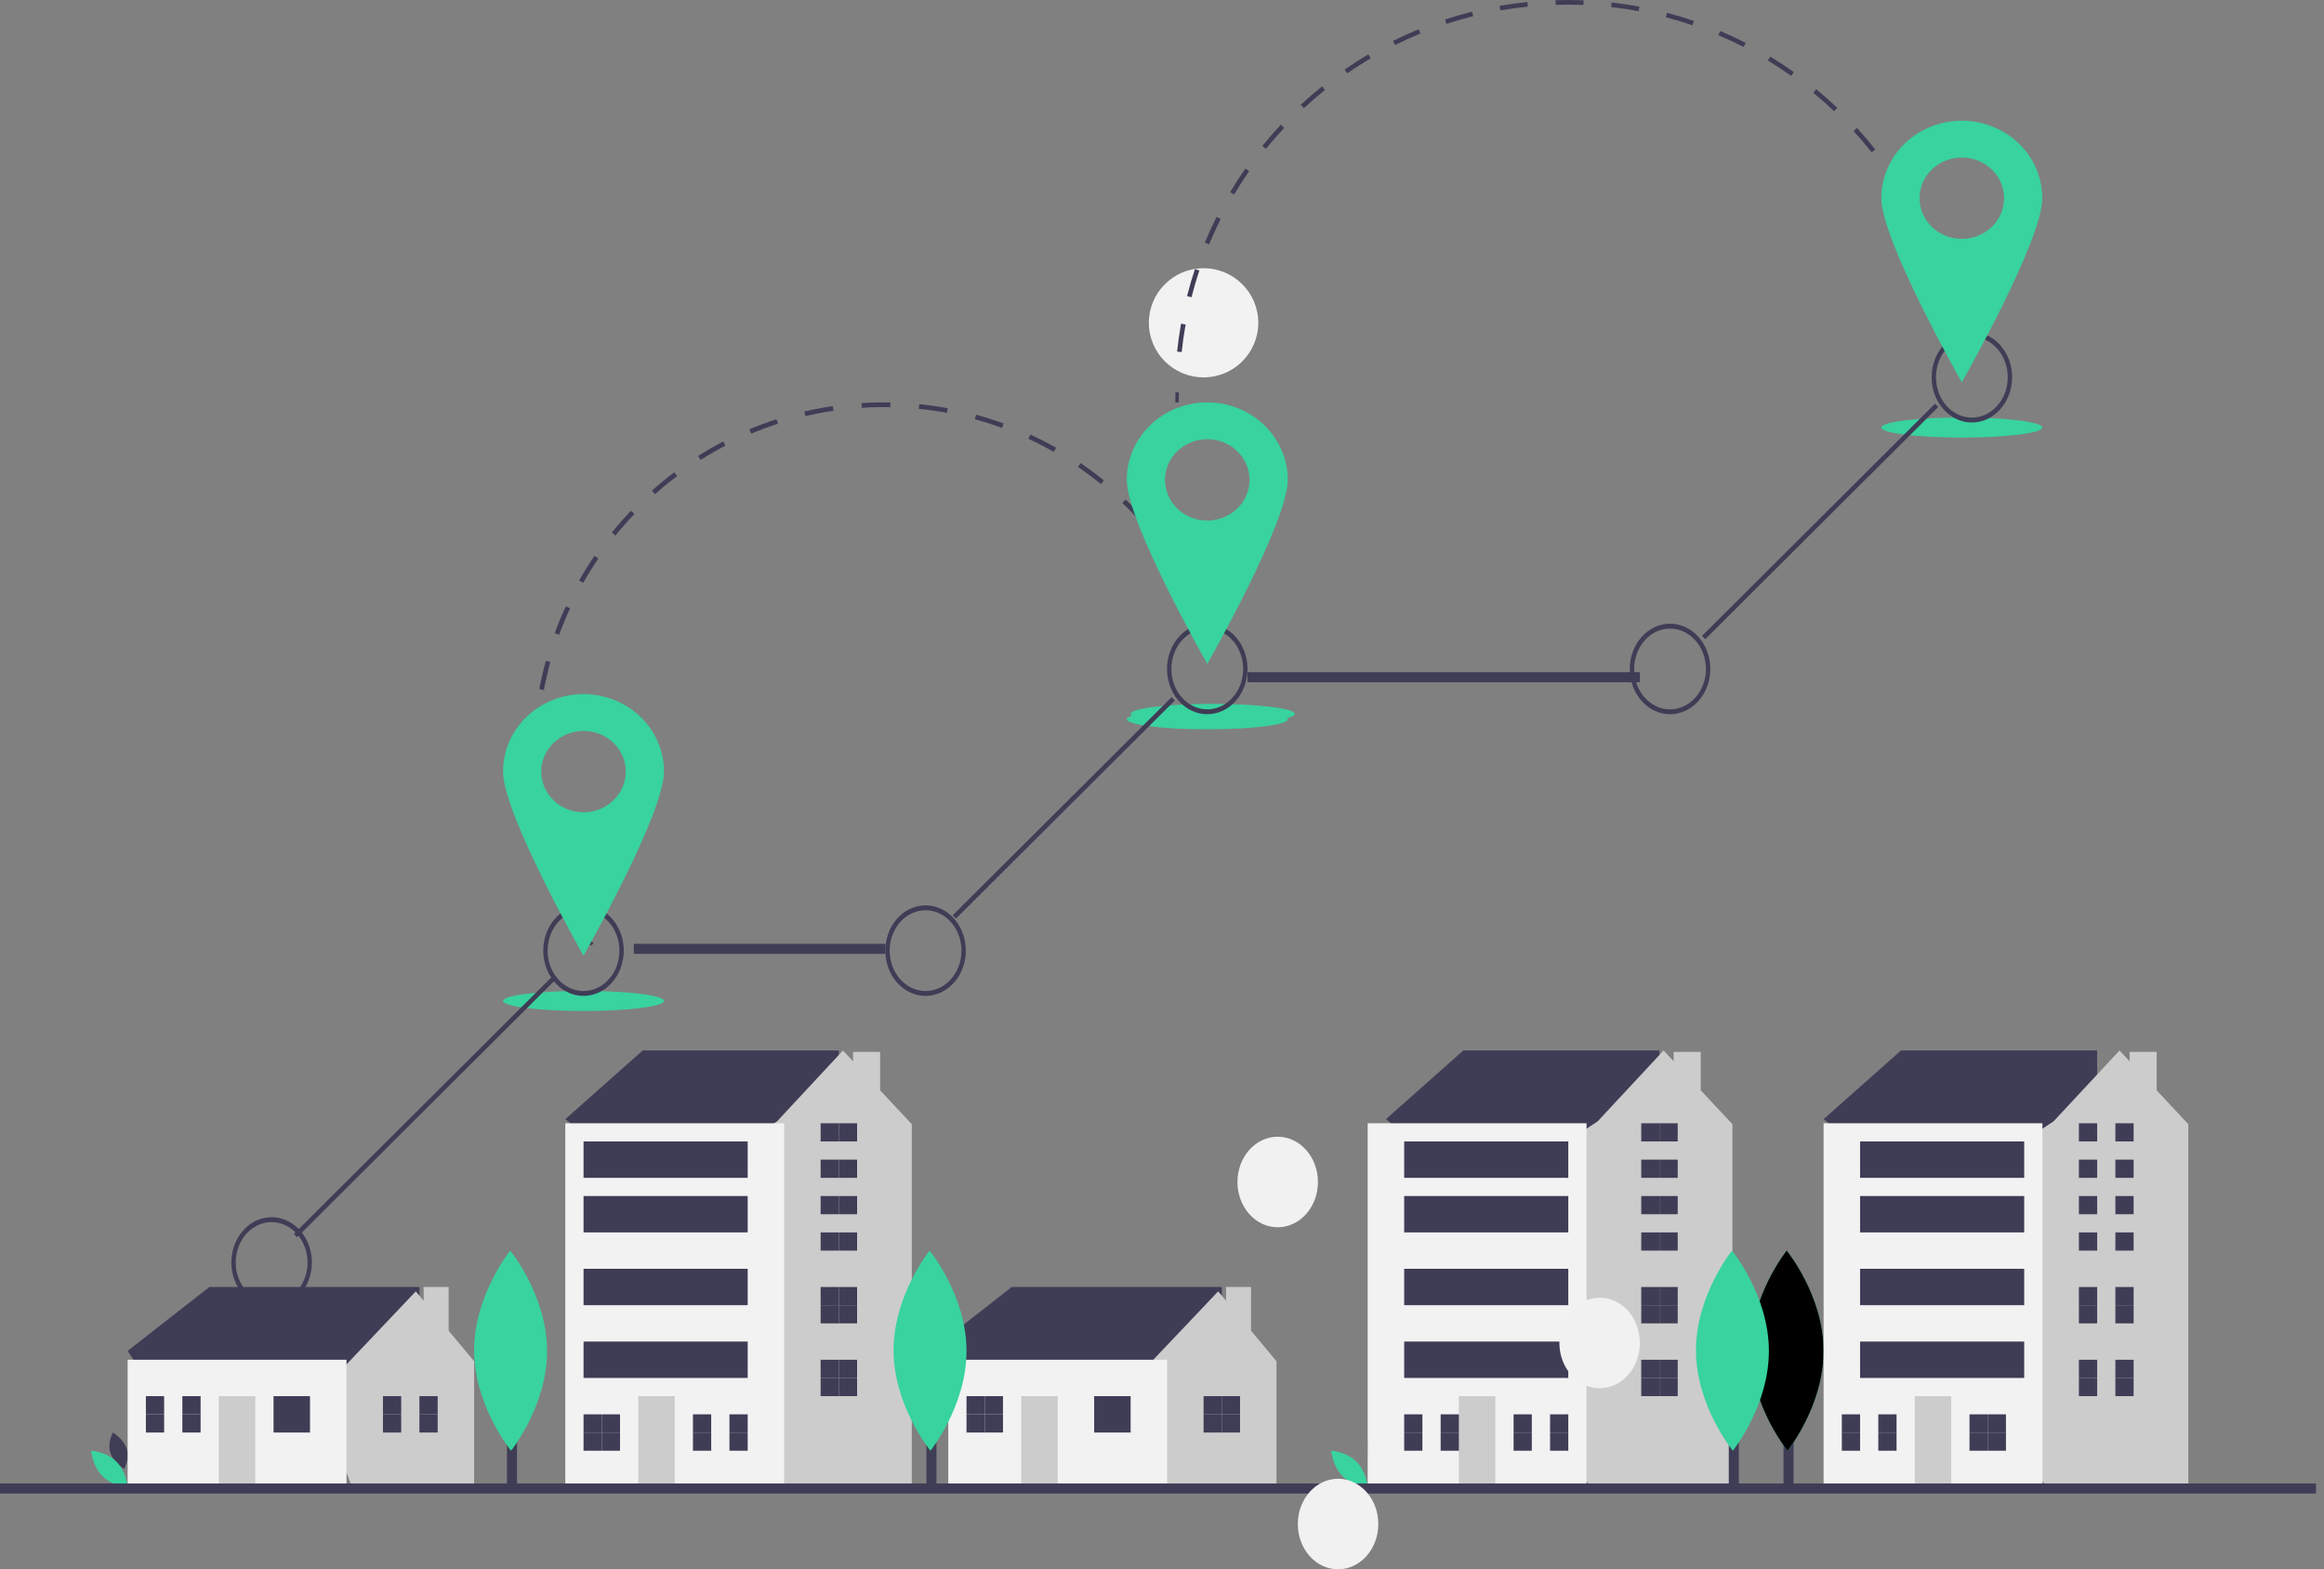 <?xml version="1.0" encoding="UTF-8"?>
<svg width="231px" height="156px" viewBox="0 0 231 156" version="1.1" xmlns="http://www.w3.org/2000/svg" xmlns:xlink="http://www.w3.org/1999/xlink">
    <rect x="0" y="0" width="231" height="156" fill="#808080" stroke="none"/>
    <!-- Generator: Sketch 60.1 (88133) - https://sketch.com -->
    <title>illu/loc</title>
    <desc>Created with Sketch.</desc>
    <g id="Formulaire-sign-up" stroke="none" stroke-width="1" fill="none" fill-rule="evenodd">
        <g id="Formulaire_loc_recherche2" transform="translate(-547, -307)" fill-rule="nonzero">
            <g id="illu/loc" transform="translate(547, 306)">
                <g id="Illustration" transform="translate(0, 27)">
                    <g id="undraw_best_place_r685" transform="translate(-0, -0)">
                        <rect id="Rectangle" fill="#3F3D56" x="177.275" y="105.554" width="1" height="16.276"></rect>
                        <path d="M181.262,108.249 C181.285,113.742 177.679,118.213 177.679,118.213 C177.679,118.213 174.035,113.778 174.011,108.284 C173.988,102.791 177.594,98.32 177.594,98.32 C177.594,98.32 181.238,102.755 181.262,108.249 Z" id="Path" fill="#38D39F"></path>
                        <path d="M181.262,108.249 C181.285,113.742 177.679,118.213 177.679,118.213 C177.679,118.213 174.035,113.778 174.011,108.284 C173.988,102.791 177.594,98.32 177.594,98.32 C177.594,98.32 181.238,102.755 181.262,108.249 Z" id="Path" fill="#000000"></path>
                        <path d="M10.97,118.404 C11.28,119.403 12.345,120.021 12.345,120.021 C12.345,120.021 12.905,119.021 12.594,118.022 C12.284,117.023 11.219,116.405 11.219,116.405 C11.219,116.405 10.659,117.405 10.97,118.404 Z" id="Path" fill="#3F3D56"></path>
                        <path d="M11.565,119.296 C12.566,120.295 12.688,121.83 12.688,121.83 C12.688,121.83 11.188,121.746 10.186,120.747 C9.185,119.748 9.063,118.213 9.063,118.213 C9.063,118.213 10.564,118.297 11.565,119.296 Z" id="Path" fill="#38D39F"></path>
                        <path d="M136.04,118.404 C136.351,119.403 137.415,120.021 137.415,120.021 C137.415,120.021 137.976,119.021 137.665,118.022 C137.354,117.023 136.29,116.405 136.29,116.405 C136.29,116.405 135.729,117.405 136.04,118.404 Z" id="Path" fill="#3F3D56"></path>
                        <path d="M134.823,119.296 C135.824,120.295 135.946,121.83 135.946,121.83 C135.946,121.83 134.446,121.746 133.444,120.747 C132.443,119.748 132.321,118.213 132.321,118.213 C132.321,118.213 133.822,118.297 134.823,119.296 Z" id="Path" fill="#38D39F"></path>
                        <polygon id="Path" fill="#3F3D56" points="13.558 109.612 12.688 108.289 20.809 101.937 41.69 101.937 41.69 103.789 34.15 111.2 25.449 112.788"></polygon>
                        <polygon id="Path" fill="#CCCCCC" points="44.595 106.286 44.595 101.937 42.11 101.937 42.11 103.308 41.328 102.371 35 109.043 33.945 110.155 32.627 115.714 35 121.83 47.128 121.83 47.128 109.321"></polygon>
                        <rect id="Rectangle" fill="#F2F2F2" x="12.688" y="109.171" width="21.751" height="12.659"></rect>
                        <rect id="Rectangle" fill="#3F3D56" x="27.189" y="112.788" width="3.625" height="3.617"></rect>
                        <rect id="Rectangle" fill="#CCCCCC" x="21.751" y="112.788" width="3.625" height="9.042"></rect>
                        <polygon id="Path" fill="#3F3D56" points="16.314 114.596 16.314 112.788 14.501 112.788 14.501 114.596 16.162 114.596"></polygon>
                        <polygon id="Path" fill="#3F3D56" points="16.162 114.596 14.501 114.596 14.501 116.405 16.314 116.405 16.314 114.596"></polygon>
                        <rect id="Rectangle" fill="#3F3D56" x="18.126" y="112.788" width="1.813" height="1.808"></rect>
                        <rect id="Rectangle" fill="#3F3D56" x="18.126" y="114.596" width="1.813" height="1.808"></rect>
                        <polygon id="Path" fill="#3F3D56" points="39.878 114.596 39.878 112.788 38.065 112.788 38.065 114.596 39.726 114.596"></polygon>
                        <polygon id="Path" fill="#3F3D56" points="39.726 114.596 38.065 114.596 38.065 116.405 39.878 116.405 39.878 114.596"></polygon>
                        <rect id="Rectangle" fill="#3F3D56" x="41.69" y="112.788" width="1.813" height="1.808"></rect>
                        <rect id="Rectangle" fill="#3F3D56" x="41.69" y="114.596" width="1.813" height="1.808"></rect>
                        <polygon id="Path" fill="#3F3D56" points="93.314 109.612 92.444 108.289 100.564 101.937 121.445 101.937 121.445 103.789 113.905 111.2 105.204 112.788"></polygon>
                        <polygon id="Path" fill="#CCCCCC" points="124.351 106.286 124.351 101.937 121.865 101.937 121.865 103.308 121.083 102.371 114.755 109.043 113.7 110.155 112.382 115.714 114.755 121.83 126.883 121.83 126.883 109.321"></polygon>
                        <rect id="Rectangle" fill="#F2F2F2" x="94.256" y="109.171" width="21.751" height="12.659"></rect>
                        <rect id="Rectangle" fill="#3F3D56" x="108.757" y="112.788" width="3.625" height="3.617"></rect>
                        <rect id="Rectangle" fill="#CCCCCC" x="101.507" y="112.788" width="3.625" height="9.042"></rect>
                        <polygon id="Path" fill="#3F3D56" points="97.881 114.596 97.881 112.788 96.069 112.788 96.069 114.596 97.73 114.596"></polygon>
                        <polygon id="Path" fill="#3F3D56" points="97.73 114.596 96.069 114.596 96.069 116.405 97.881 116.405 97.881 114.596"></polygon>
                        <rect id="Rectangle" fill="#3F3D56" x="97.881" y="112.788" width="1.813" height="1.808"></rect>
                        <rect id="Rectangle" fill="#3F3D56" x="97.881" y="114.596" width="1.813" height="1.808"></rect>
                        <polygon id="Path" fill="#3F3D56" points="121.445 114.596 121.445 112.788 119.633 112.788 119.633 114.596 121.294 114.596"></polygon>
                        <polygon id="Path" fill="#3F3D56" points="121.294 114.596 119.633 114.596 119.633 116.405 121.445 116.405 121.445 114.596"></polygon>
                        <rect id="Rectangle" fill="#3F3D56" x="121.445" y="112.788" width="1.813" height="1.808"></rect>
                        <rect id="Rectangle" fill="#3F3D56" x="121.445" y="114.596" width="1.813" height="1.808"></rect>
                        <polygon id="Path" fill="#3F3D56" points="57.564 86.343 56.191 85.251 63.881 78.427 83.38 78.427 83.38 84.432 70.747 92.895"></polygon>
                        <polygon id="Path" fill="#CCCCCC" points="87.48 82.38 87.48 78.568 84.793 78.568 84.793 79.501 83.79 78.427 77.235 85.473 74.67 87.164 70.692 115.899 76.69 121.83 90.631 121.83 90.631 85.755"></polygon>
                        <rect id="Rectangle" fill="#F2F2F2" x="56.191" y="85.661" width="21.751" height="36.169"></rect>
                        <rect id="Rectangle" fill="#CCCCCC" x="63.442" y="112.788" width="3.625" height="9.042"></rect>
                        <polygon id="Path" fill="#3F3D56" points="59.816 116.405 59.816 114.596 58.004 114.596 58.004 116.405 59.665 116.405"></polygon>
                        <polygon id="Path" fill="#3F3D56" points="59.665 116.405 58.004 116.405 58.004 118.213 59.816 118.213 59.816 116.405"></polygon>
                        <rect id="Rectangle" fill="#3F3D56" x="59.816" y="114.596" width="1.813" height="1.808"></rect>
                        <rect id="Rectangle" fill="#3F3D56" x="59.816" y="116.405" width="1.813" height="1.808"></rect>
                        <polygon id="Path" fill="#3F3D56" points="70.692 116.405 70.692 114.596 68.879 114.596 68.879 116.405 70.541 116.405"></polygon>
                        <polygon id="Path" fill="#3F3D56" points="70.541 116.405 68.879 116.405 68.879 118.213 70.692 118.213 70.692 116.405"></polygon>
                        <rect id="Rectangle" fill="#3F3D56" x="72.505" y="114.596" width="1.813" height="1.808"></rect>
                        <rect id="Rectangle" fill="#3F3D56" x="72.505" y="116.405" width="1.813" height="1.808"></rect>
                        <polygon id="Path" fill="#3F3D56" points="83.38 87.469 83.38 85.661 81.568 85.661 81.568 87.469 83.229 87.469"></polygon>
                        <polygon id="Path" fill="#3F3D56" points="83.229 89.278 81.568 89.278 81.568 91.086 83.38 91.086 83.38 89.278"></polygon>
                        <rect id="Rectangle" fill="#3F3D56" x="83.38" y="85.661" width="1.813" height="1.808"></rect>
                        <rect id="Rectangle" fill="#3F3D56" x="83.38" y="89.278" width="1.813" height="1.808"></rect>
                        <polygon id="Path" fill="#3F3D56" points="83.38 94.703 83.38 92.895 81.568 92.895 81.568 94.703 83.229 94.703"></polygon>
                        <polygon id="Path" fill="#3F3D56" points="83.229 96.512 81.568 96.512 81.568 98.32 83.38 98.32 83.38 96.512"></polygon>
                        <rect id="Rectangle" fill="#3F3D56" x="83.38" y="92.895" width="1.813" height="1.808"></rect>
                        <rect id="Rectangle" fill="#3F3D56" x="83.38" y="96.512" width="1.813" height="1.808"></rect>
                        <polygon id="Path" fill="#3F3D56" points="83.38 103.745 83.38 101.937 81.568 101.937 81.568 103.745 83.229 103.745"></polygon>
                        <polygon id="Path" fill="#3F3D56" points="83.229 103.745 81.568 103.745 81.568 105.554 83.38 105.554 83.38 103.745"></polygon>
                        <rect id="Rectangle" fill="#3F3D56" x="83.38" y="101.937" width="1.813" height="1.808"></rect>
                        <rect id="Rectangle" fill="#3F3D56" x="83.38" y="103.745" width="1.813" height="1.808"></rect>
                        <polygon id="Path" fill="#3F3D56" points="83.38 110.979 83.38 109.171 81.568 109.171 81.568 110.979 83.229 110.979"></polygon>
                        <polygon id="Path" fill="#3F3D56" points="83.229 110.979 81.568 110.979 81.568 112.788 83.38 112.788 83.38 110.979"></polygon>
                        <rect id="Rectangle" fill="#3F3D56" x="83.38" y="109.171" width="1.813" height="1.808"></rect>
                        <rect id="Rectangle" fill="#3F3D56" x="83.38" y="110.979" width="1.813" height="1.808"></rect>
                        <rect id="Rectangle" fill="#3F3D56" x="58.004" y="87.469" width="16.314" height="3.617"></rect>
                        <rect id="Rectangle" fill="#3F3D56" x="58.004" y="92.895" width="16.314" height="3.617"></rect>
                        <rect id="Rectangle" fill="#3F3D56" x="58.004" y="100.128" width="16.314" height="3.617"></rect>
                        <rect id="Rectangle" fill="#3F3D56" x="58.004" y="107.362" width="16.314" height="3.617"></rect>
                        <polygon id="Path" fill="#3F3D56" points="139.132 86.343 137.759 85.251 145.449 78.427 164.948 78.427 164.948 84.432 152.315 92.895"></polygon>
                        <polygon id="Path" fill="#CCCCCC" points="169.048 82.38 169.048 78.568 166.361 78.568 166.361 79.501 165.358 78.427 158.802 85.473 156.237 87.164 152.26 115.899 158.258 121.83 172.199 121.83 172.199 85.755"></polygon>
                        <rect id="Rectangle" fill="#F2F2F2" x="135.946" y="85.661" width="21.751" height="36.169"></rect>
                        <rect id="Rectangle" fill="#CCCCCC" x="145.009" y="112.788" width="3.625" height="9.042"></rect>
                        <polygon id="Path" fill="#3F3D56" points="141.384 116.405 141.384 114.596 139.572 114.596 139.572 116.405 141.233 116.405"></polygon>
                        <polygon id="Path" fill="#3F3D56" points="141.233 116.405 139.572 116.405 139.572 118.213 141.384 118.213 141.384 116.405"></polygon>
                        <rect id="Rectangle" fill="#3F3D56" x="143.197" y="114.596" width="1.813" height="1.808"></rect>
                        <rect id="Rectangle" fill="#3F3D56" x="143.197" y="116.405" width="1.813" height="1.808"></rect>
                        <polygon id="Path" fill="#3F3D56" points="152.26 116.405 152.26 114.596 150.447 114.596 150.447 116.405 152.109 116.405"></polygon>
                        <polygon id="Path" fill="#3F3D56" points="152.109 116.405 150.447 116.405 150.447 118.213 152.26 118.213 152.26 116.405"></polygon>
                        <rect id="Rectangle" fill="#3F3D56" x="154.073" y="114.596" width="1.813" height="1.808"></rect>
                        <rect id="Rectangle" fill="#3F3D56" x="154.073" y="116.405" width="1.813" height="1.808"></rect>
                        <polygon id="Path" fill="#3F3D56" points="164.948 87.469 164.948 85.661 163.136 85.661 163.136 87.469 164.797 87.469"></polygon>
                        <polygon id="Path" fill="#3F3D56" points="164.797 89.278 163.136 89.278 163.136 91.086 164.948 91.086 164.948 89.278"></polygon>
                        <rect id="Rectangle" fill="#3F3D56" x="164.948" y="85.661" width="1.813" height="1.808"></rect>
                        <rect id="Rectangle" fill="#3F3D56" x="164.948" y="89.278" width="1.813" height="1.808"></rect>
                        <polygon id="Path" fill="#3F3D56" points="164.948 94.703 164.948 92.895 163.136 92.895 163.136 94.703 164.797 94.703"></polygon>
                        <polygon id="Path" fill="#3F3D56" points="164.797 96.512 163.136 96.512 163.136 98.32 164.948 98.32 164.948 96.512"></polygon>
                        <rect id="Rectangle" fill="#3F3D56" x="164.948" y="92.895" width="1.813" height="1.808"></rect>
                        <rect id="Rectangle" fill="#3F3D56" x="164.948" y="96.512" width="1.813" height="1.808"></rect>
                        <polygon id="Path" fill="#3F3D56" points="164.948 103.745 164.948 101.937 163.136 101.937 163.136 103.745 164.797 103.745"></polygon>
                        <polygon id="Path" fill="#3F3D56" points="164.797 103.745 163.136 103.745 163.136 105.554 164.948 105.554 164.948 103.745"></polygon>
                        <rect id="Rectangle" fill="#3F3D56" x="164.948" y="101.937" width="1.813" height="1.808"></rect>
                        <rect id="Rectangle" fill="#3F3D56" x="164.948" y="103.745" width="1.813" height="1.808"></rect>
                        <polygon id="Path" fill="#3F3D56" points="164.948 110.979 164.948 109.171 163.136 109.171 163.136 110.979 164.797 110.979"></polygon>
                        <polygon id="Path" fill="#3F3D56" points="164.797 110.979 163.136 110.979 163.136 112.788 164.948 112.788 164.948 110.979"></polygon>
                        <rect id="Rectangle" fill="#3F3D56" x="164.948" y="109.171" width="1.813" height="1.808"></rect>
                        <rect id="Rectangle" fill="#3F3D56" x="164.948" y="110.979" width="1.813" height="1.808"></rect>
                        <rect id="Rectangle" fill="#3F3D56" x="139.572" y="87.469" width="16.314" height="3.617"></rect>
                        <rect id="Rectangle" fill="#3F3D56" x="139.572" y="92.895" width="16.314" height="3.617"></rect>
                        <rect id="Rectangle" fill="#3F3D56" x="139.572" y="100.128" width="16.314" height="3.617"></rect>
                        <rect id="Rectangle" fill="#3F3D56" x="139.572" y="107.362" width="16.314" height="3.617"></rect>
                        <polygon id="Path" fill="#3F3D56" points="182.635 86.343 181.262 85.251 188.952 78.427 208.451 78.427 208.451 84.432 195.818 92.895"></polygon>
                        <polygon id="Path" fill="#CCCCCC" points="214.363 82.38 214.363 78.568 211.676 78.568 211.676 79.501 210.674 78.427 204.118 85.473 201.553 87.164 197.575 115.899 203.574 121.83 217.514 121.83 217.514 85.755"></polygon>
                        <rect id="Rectangle" fill="#F2F2F2" x="181.262" y="85.661" width="21.751" height="36.169"></rect>
                        <rect id="Rectangle" fill="#CCCCCC" x="190.325" y="112.788" width="3.625" height="9.042"></rect>
                        <polygon id="Path" fill="#3F3D56" points="184.887 116.405 184.887 114.596 183.074 114.596 183.074 116.405 184.736 116.405"></polygon>
                        <polygon id="Path" fill="#3F3D56" points="184.736 116.405 183.074 116.405 183.074 118.213 184.887 118.213 184.887 116.405"></polygon>
                        <rect id="Rectangle" fill="#3F3D56" x="186.7" y="114.596" width="1.813" height="1.808"></rect>
                        <rect id="Rectangle" fill="#3F3D56" x="186.7" y="116.405" width="1.813" height="1.808"></rect>
                        <polygon id="Path" fill="#3F3D56" points="197.575 116.405 197.575 114.596 195.763 114.596 195.763 116.405 197.424 116.405"></polygon>
                        <polygon id="Path" fill="#3F3D56" points="197.424 116.405 195.763 116.405 195.763 118.213 197.575 118.213 197.575 116.405"></polygon>
                        <rect id="Rectangle" fill="#3F3D56" x="197.575" y="114.596" width="1.813" height="1.808"></rect>
                        <rect id="Rectangle" fill="#3F3D56" x="197.575" y="116.405" width="1.813" height="1.808"></rect>
                        <polygon id="Path" fill="#3F3D56" points="208.451 87.469 208.451 85.661 206.638 85.661 206.638 87.469 208.3 87.469"></polygon>
                        <polygon id="Path" fill="#3F3D56" points="208.3 89.278 206.638 89.278 206.638 91.086 208.451 91.086 208.451 89.278"></polygon>
                        <rect id="Rectangle" fill="#3F3D56" x="210.264" y="85.661" width="1.813" height="1.808"></rect>
                        <rect id="Rectangle" fill="#3F3D56" x="210.264" y="89.278" width="1.813" height="1.808"></rect>
                        <polygon id="Path" fill="#3F3D56" points="208.451 94.703 208.451 92.895 206.638 92.895 206.638 94.703 208.3 94.703"></polygon>
                        <polygon id="Path" fill="#3F3D56" points="208.3 96.512 206.638 96.512 206.638 98.32 208.451 98.32 208.451 96.512"></polygon>
                        <rect id="Rectangle" fill="#3F3D56" x="210.264" y="92.895" width="1.813" height="1.808"></rect>
                        <rect id="Rectangle" fill="#3F3D56" x="210.264" y="96.512" width="1.813" height="1.808"></rect>
                        <polygon id="Path" fill="#3F3D56" points="208.451 103.745 208.451 101.937 206.638 101.937 206.638 103.745 208.3 103.745"></polygon>
                        <polygon id="Path" fill="#3F3D56" points="208.3 103.745 206.638 103.745 206.638 105.554 208.451 105.554 208.451 103.745"></polygon>
                        <rect id="Rectangle" fill="#3F3D56" x="210.264" y="101.937" width="1.813" height="1.808"></rect>
                        <rect id="Rectangle" fill="#3F3D56" x="210.264" y="103.745" width="1.813" height="1.808"></rect>
                        <polygon id="Path" fill="#3F3D56" points="208.451 110.979 208.451 109.171 206.638 109.171 206.638 110.979 208.3 110.979"></polygon>
                        <polygon id="Path" fill="#3F3D56" points="208.3 110.979 206.638 110.979 206.638 112.788 208.451 112.788 208.451 110.979"></polygon>
                        <rect id="Rectangle" fill="#3F3D56" x="210.264" y="109.171" width="1.813" height="1.808"></rect>
                        <rect id="Rectangle" fill="#3F3D56" x="210.264" y="110.979" width="1.813" height="1.808"></rect>
                        <rect id="Rectangle" fill="#3F3D56" x="184.887" y="87.469" width="16.314" height="3.617"></rect>
                        <rect id="Rectangle" fill="#3F3D56" x="184.887" y="92.895" width="16.314" height="3.617"></rect>
                        <rect id="Rectangle" fill="#3F3D56" x="184.887" y="100.128" width="16.314" height="3.617"></rect>
                        <rect id="Rectangle" fill="#3F3D56" x="184.887" y="107.362" width="16.314" height="3.617"></rect>
                        <rect id="Rectangle" fill="#3F3D56" x="0" y="121.468" width="230.202" height="1"></rect>
                        <rect id="Rectangle" fill="#3F3D56" x="50.391" y="105.554" width="1" height="16.276"></rect>
                        <path d="M54.378,108.249 C54.402,113.742 50.796,118.213 50.796,118.213 C50.796,118.213 47.152,113.778 47.128,108.284 C47.105,102.791 50.711,98.32 50.711,98.32 C50.711,98.32 54.355,102.755 54.378,108.249 Z" id="Path" fill="#38D39F"></path>
                        <rect id="Rectangle" fill="#3F3D56" x="92.082" y="105.554" width="1" height="16.276"></rect>
                        <path d="M96.069,108.249 C96.092,113.742 92.486,118.213 92.486,118.213 C92.486,118.213 88.842,113.778 88.818,108.284 C88.795,102.791 92.401,98.32 92.401,98.32 C92.401,98.32 96.045,102.755 96.069,108.249 Z" id="Path" fill="#38D39F"></path>
                        <rect id="Rectangle" fill="#3F3D56" x="171.837" y="105.554" width="1" height="16.276"></rect>
                        <path d="M175.824,108.249 C175.847,113.742 172.241,118.213 172.241,118.213 C172.241,118.213 168.597,113.778 168.574,108.284 C168.55,102.791 172.156,98.32 172.156,98.32 C172.156,98.32 175.8,102.755 175.824,108.249 Z" id="Path" fill="#38D39F"></path>
                        <ellipse id="Oval" fill="#38D39F" cx="120.539" cy="44.971" rx="8.157" ry="1"></ellipse>
                        <ellipse id="Oval" fill="#F2F2F2" cx="119.633" cy="6.089" rx="5.438" ry="5.425"></ellipse>
                    </g>
                </g>
                <g id="destinations_fpv7" transform="translate(22.333, 0)">
                    <path d="M36.331,95 C36.104,94.729 35.88,94.45 35.667,94.172 L36.011,94 C36.222,94.275 36.442,94.549 36.667,94.817 L36.331,95 Z" id="Path" fill="#3F3D56"></path>
                    <path d="M34.437,92 C34.004,91.144 33.601,90.26 33.24,89.372 L33.672,89.193 C34.029,90.07 34.426,90.942 34.854,91.786 L34.437,92 Z M32.263,86.652 C31.977,85.737 31.725,84.798 31.514,83.861 L31.97,83.757 C32.178,84.681 32.426,85.608 32.709,86.511 L32.263,86.652 Z M30.998,81.017 C30.865,80.068 30.77,79.1 30.715,78.141 L31.182,78.113 C31.236,79.061 31.33,80.015 31.46,80.952 L30.998,81.017 Z M31.134,75.261 L30.667,75.25 C30.689,74.289 30.751,73.318 30.851,72.366 L31.316,72.415 C31.217,73.355 31.156,74.312 31.134,75.261 L31.134,75.261 Z M31.729,69.594 L31.27,69.506 C31.448,68.563 31.667,67.616 31.922,66.691 L32.372,66.817 C32.121,67.729 31.904,68.664 31.729,69.594 L31.729,69.594 Z M33.242,64.103 L32.804,63.94 C33.134,63.039 33.507,62.141 33.91,61.27 L34.334,61.469 C33.935,62.328 33.568,63.214 33.242,64.103 L33.242,64.103 Z M97.236,62.649 C96.871,61.778 96.464,60.91 96.028,60.07 L96.442,59.852 C96.884,60.703 97.296,61.583 97.667,62.467 L97.236,62.649 Z M35.638,58.936 L35.232,58.702 C35.705,57.869 36.219,57.045 36.76,56.253 L37.145,56.519 C36.612,57.301 36.105,58.114 35.638,58.936 Z M94.612,57.599 C94.109,56.799 93.566,56.01 92.999,55.254 L93.372,54.971 C93.947,55.737 94.497,56.537 95.007,57.348 L94.612,57.599 Z M38.844,54.236 L38.482,53.939 C39.085,53.194 39.725,52.466 40.386,51.774 L40.723,52.1 C40.071,52.783 39.439,53.501 38.844,54.236 Z M91.201,53.05 C90.574,52.343 89.91,51.654 89.229,51.001 L89.551,50.66 C90.242,51.322 90.914,52.02 91.549,52.737 L91.201,53.05 Z M42.769,50.126 L42.46,49.774 C43.175,49.139 43.925,48.525 44.689,47.951 L44.969,48.328 C44.215,48.895 43.475,49.5 42.769,50.126 Z M87.096,49.122 C86.364,48.527 85.597,47.956 84.818,47.424 L85.081,47.035 C85.87,47.574 86.647,48.153 87.39,48.755 L87.096,49.122 Z M47.307,46.718 L47.059,46.319 C47.868,45.81 48.708,45.329 49.554,44.889 L49.769,45.307 C48.933,45.741 48.105,46.215 47.307,46.718 Z M82.409,45.921 C81.589,45.454 80.739,45.017 79.885,44.622 L80.081,44.195 C80.946,44.596 81.807,45.038 82.639,45.511 L82.409,45.921 Z M52.337,44.105 L52.158,43.671 C53.038,43.303 53.945,42.968 54.852,42.674 L54.995,43.122 C54.1,43.411 53.206,43.742 52.337,44.105 Z M77.263,43.538 C76.379,43.215 75.47,42.925 74.561,42.677 L74.684,42.223 C75.605,42.475 76.526,42.769 77.423,43.096 L77.263,43.538 Z M57.726,42.364 L57.62,41.906 C58.548,41.689 59.498,41.509 60.443,41.37 L60.51,41.835 C59.578,41.972 58.641,42.15 57.726,42.364 L57.726,42.364 Z M71.797,42.044 C70.873,41.873 69.929,41.738 68.991,41.644 L69.038,41.176 C69.989,41.272 70.946,41.408 71.882,41.582 L71.797,42.044 Z M63.328,41.54 L63.299,41.07 C64.249,41.01 65.218,40.988 66.171,41.006 L66.162,41.476 C65.222,41.459 64.266,41.48 63.328,41.54 L63.328,41.54 Z" id="Shape" fill="#3F3D56"></path>
                    <path d="M97.14,65 C96.994,64.699 96.834,64.396 96.667,64.098 L97.187,64 C97.357,64.302 97.518,64.609 97.667,64.914 L97.14,65 Z" id="Path" fill="#3F3D56"></path>
                    <path d="M94.827,41 L94.488,41 C94.488,40.668 94.494,40.332 94.506,40 L94.845,40.011 C94.833,40.34 94.827,40.672 94.827,41 Z" id="Path" fill="#3F3D56"></path>
                    <path d="M95.123,36 L94.667,35.951 C94.765,35.025 94.898,34.091 95.062,33.175 L95.513,33.256 C95.351,34.161 95.22,35.084 95.123,36 Z M96.099,30.548 L95.655,30.434 C95.884,29.531 96.15,28.626 96.443,27.743 L96.878,27.889 C96.588,28.761 96.326,29.656 96.099,30.548 L96.099,30.548 Z M169.241,25.694 C168.898,24.84 168.52,23.989 168.117,23.163 L168.529,22.96 C168.937,23.796 169.32,24.658 169.667,25.522 L169.241,25.694 Z M97.848,25.291 L97.424,25.114 C97.781,24.254 98.174,23.396 98.592,22.563 L99.001,22.77 C98.588,23.593 98.2,24.441 97.848,25.291 L97.848,25.291 Z M166.814,20.718 C166.353,19.923 165.857,19.134 165.34,18.374 L165.719,18.114 C166.242,18.884 166.744,19.682 167.211,20.487 L166.814,20.718 Z M100.333,20.339 L99.939,20.103 C100.414,19.305 100.925,18.512 101.458,17.747 L101.834,18.011 C101.307,18.766 100.802,19.55 100.333,20.339 L100.333,20.339 Z M163.703,16.141 C163.132,15.419 162.53,14.709 161.911,14.03 L162.249,13.72 C162.875,14.406 163.485,15.124 164.062,15.855 L163.703,16.141 Z M103.497,15.796 L103.14,15.506 C103.725,14.783 104.344,14.071 104.978,13.392 L105.313,13.706 C104.686,14.378 104.075,15.081 103.497,15.796 Z M159.974,12.054 C159.307,11.42 158.61,10.803 157.901,10.22 L158.191,9.864 C158.909,10.455 159.614,11.079 160.289,11.72 L159.974,12.054 Z M107.272,11.752 L106.961,11.414 C107.642,10.782 108.354,10.166 109.078,9.583 L109.365,9.942 C108.649,10.518 107.945,11.127 107.272,11.752 L107.272,11.752 Z M155.703,8.539 C154.953,8.007 154.176,7.496 153.391,7.02 L153.628,6.627 C154.422,7.108 155.209,7.626 155.967,8.164 L155.703,8.539 Z M111.581,8.287 L111.32,7.909 C112.084,7.38 112.876,6.872 113.676,6.399 L113.909,6.795 C113.119,7.263 112.335,7.765 111.581,8.287 L111.581,8.287 Z M150.976,5.671 C150.159,5.252 149.316,4.858 148.471,4.5 L148.65,4.076 C149.505,4.439 150.357,4.838 151.185,5.262 L150.976,5.671 Z M116.336,5.475 L116.132,5.063 C116.963,4.649 117.82,4.261 118.678,3.908 L118.852,4.333 C118.004,4.682 117.157,5.066 116.336,5.475 L116.336,5.475 Z M145.889,3.513 C145.021,3.216 144.13,2.948 143.242,2.715 L143.358,2.27 C144.257,2.506 145.158,2.777 146.036,3.077 L145.889,3.513 Z M121.442,3.377 L121.299,2.939 C122.18,2.65 123.084,2.388 123.985,2.163 L124.096,2.609 C123.206,2.832 122.313,3.09 121.442,3.377 L121.442,3.377 Z M140.545,2.111 C139.643,1.943 138.723,1.806 137.812,1.703 L137.863,1.246 C138.785,1.35 139.716,1.489 140.628,1.659 L140.545,2.111 Z M126.799,2.035 L126.721,1.582 C127.634,1.422 128.566,1.294 129.49,1.2 L129.536,1.658 C128.623,1.751 127.702,1.878 126.799,2.035 L126.799,2.035 Z M135.057,1.492 C134.138,1.455 133.205,1.45 132.293,1.477 L132.279,1.018 C133.202,0.99 134.146,0.995 135.075,1.033 L135.057,1.492 Z" id="Shape" fill="#3F3D56"></path>
                    <path d="M171.138,29 C170.991,28.699 170.832,28.395 170.667,28.096 L171.189,28 C171.357,28.302 171.518,28.61 171.667,28.914 L171.138,29 Z" id="Path" fill="#3F3D56"></path>
                    <ellipse id="Oval" fill="#38D39F" cx="35.667" cy="100.5" rx="8" ry="1"></ellipse>
                    <ellipse id="Oval" fill="#38D39F" cx="97.667" cy="72.5" rx="8" ry="1"></ellipse>
                    <ellipse id="Oval" fill="#38D39F" cx="172.667" cy="43.5" rx="8" ry="1"></ellipse>
                    <polygon id="Rectangle" fill="#3F3D56" transform="translate(158.587, 52.833) rotate(-45) translate(-158.587, -52.833) " points="142.233 52.574 174.939 52.63 174.94 53.091 142.234 53.036"></polygon>
                    <rect id="Rectangle" fill="#3F3D56" x="101.667" y="67.822" width="39" height="1"></rect>
                    <polygon id="Rectangle" fill="#3F3D56" transform="translate(83.402, 81.312) rotate(-45) translate(-83.402, -81.312) " points="68.041 81.055 98.762 81.107 98.763 81.569 68.042 81.517"></polygon>
                    <rect id="Rectangle" fill="#3F3D56" x="40.667" y="94.822" width="25" height="1"></rect>
                    <polygon id="Rectangle" fill="#3F3D56" transform="translate(19.958, 110.952) rotate(-45) translate(-19.958, -110.952) " points="1.719 110.69 38.196 110.752 38.197 111.213 1.719 111.152"></polygon>
                    <path d="M35.667,100 C34.049,100 32.59,98.904 31.971,97.222 C31.352,95.541 31.694,93.605 32.838,92.318 C33.982,91.031 35.703,90.646 37.197,91.343 C38.692,92.039 39.667,93.68 39.667,95.5 C39.664,97.984 37.875,99.997 35.667,100 Z M35.667,91.487 C34.224,91.487 32.923,92.465 32.371,93.964 C31.819,95.464 32.124,97.19 33.144,98.338 C34.164,99.486 35.699,99.829 37.032,99.208 C38.365,98.587 39.234,97.123 39.234,95.5 C39.232,93.285 37.636,91.489 35.667,91.487 L35.667,91.487 Z" id="Shape" fill="#3F3D56"></path>
                    <path d="M69.667,100 C67.458,100 65.667,97.985 65.667,95.5 C65.667,93.015 67.458,91 69.667,91 C71.876,91 73.667,93.015 73.667,95.5 C73.664,97.984 71.875,99.997 69.667,100 L69.667,100 Z M69.667,91.487 C68.224,91.487 66.923,92.465 66.371,93.964 C65.819,95.464 66.124,97.19 67.144,98.338 C68.164,99.486 69.699,99.829 71.032,99.208 C72.365,98.587 73.234,97.123 73.234,95.5 C73.232,93.285 71.636,91.489 69.667,91.487 L69.667,91.487 Z" id="Shape" fill="#3F3D56"></path>
                    <path d="M97.667,72 C95.457,72 93.667,69.985 93.667,67.5 C93.667,65.015 95.458,63 97.667,63 C99.876,63 101.667,65.015 101.667,67.5 C101.664,69.984 99.875,71.997 97.667,72 Z M97.667,63.487 C95.696,63.487 94.099,65.284 94.099,67.5 C94.099,69.717 95.697,71.513 97.667,71.513 C99.637,71.513 101.234,69.716 101.234,67.5 C101.232,65.285 99.636,63.489 97.667,63.487 L97.667,63.487 Z" id="Shape" fill="#3F3D56"></path>
                    <path d="M143.667,72 C141.457,72 139.667,69.985 139.667,67.5 C139.667,65.015 141.458,63 143.667,63 C145.876,63 147.667,65.015 147.667,67.5 C147.664,69.984 145.875,71.997 143.667,72 L143.667,72 Z M143.667,63.487 C141.696,63.487 140.099,65.284 140.099,67.5 C140.099,69.717 141.697,71.513 143.667,71.513 C145.637,71.513 147.234,69.716 147.234,67.5 C147.232,65.285 145.636,63.489 143.667,63.487 L143.667,63.487 Z" id="Shape" fill="#3F3D56"></path>
                    <path d="M173.667,43 C171.457,43 169.667,40.985 169.667,38.5 C169.667,36.015 171.458,34 173.667,34 C175.876,34 177.667,36.015 177.667,38.5 C177.664,40.984 175.875,42.997 173.667,43 Z M173.667,34.487 C171.696,34.487 170.099,36.284 170.099,38.5 C170.099,40.717 171.697,42.513 173.667,42.513 C175.637,42.513 177.234,40.716 177.234,38.5 C177.232,36.285 175.636,34.489 173.667,34.487 L173.667,34.487 Z" id="Shape" fill="#3F3D56"></path>
                    <path d="M4.667,131 C3.049,131 1.59,129.904 0.971,128.222 C0.352,126.541 0.694,124.605 1.838,123.318 C2.982,122.031 4.703,121.646 6.197,122.343 C7.692,123.039 8.667,124.68 8.667,126.5 C8.664,128.984 6.875,130.997 4.667,131 Z M4.667,122.487 C3.224,122.487 1.923,123.465 1.371,124.964 C0.819,126.464 1.124,128.19 2.144,129.338 C3.164,130.486 4.699,130.829 6.032,130.208 C7.365,129.587 8.234,128.123 8.234,126.5 C8.232,124.285 6.636,122.489 4.667,122.487 Z" id="Shape" fill="#3F3D56"></path>
                    <path d="M35.667,70 C33.545,70 31.51,70.812 30.01,72.256 C28.51,73.701 27.667,75.661 27.667,77.704 C27.667,81.958 35.667,96 35.667,96 C35.667,96 43.667,81.958 43.667,77.704 C43.667,75.661 42.824,73.701 41.324,72.256 C39.823,70.812 37.788,70 35.667,70 L35.667,70 Z M35.667,81.748 C33.347,81.748 31.467,79.937 31.467,77.704 C31.467,75.47 33.347,73.659 35.667,73.659 C37.986,73.659 39.867,75.47 39.867,77.704 C39.867,79.937 37.986,81.748 35.667,81.748 Z" id="Shape" fill="#38D39F"></path>
                    <path d="M97.667,41 C93.248,41 89.667,44.449 89.667,48.704 C89.667,52.958 97.667,67 97.667,67 C97.667,67 105.667,52.958 105.667,48.704 C105.667,46.661 104.824,44.701 103.324,43.256 C101.823,41.812 99.788,41 97.667,41 L97.667,41 Z M97.667,52.748 C95.347,52.748 93.467,50.937 93.467,48.704 C93.467,46.47 95.347,44.659 97.667,44.659 C99.986,44.659 101.867,46.47 101.867,48.704 C101.867,50.937 99.986,52.748 97.667,52.748 Z" id="Shape" fill="#38D39F"></path>
                    <path d="M172.667,13 C170.545,13 168.51,13.812 167.01,15.256 C165.51,16.701 164.667,18.661 164.667,20.704 C164.667,24.958 172.667,39 172.667,39 C172.667,39 180.667,24.958 180.667,20.704 C180.667,18.661 179.824,16.701 178.324,15.256 C176.823,13.812 174.788,13 172.667,13 L172.667,13 Z M172.667,24.748 C170.347,24.748 168.467,22.937 168.467,20.704 C168.467,18.47 170.347,16.659 172.667,16.659 C174.986,16.659 176.867,18.47 176.867,20.704 C176.867,22.937 174.986,24.748 172.667,24.748 Z" id="Shape" fill="#38D39F"></path>
                    <ellipse id="Oval" fill="#F1F1F1" cx="110.667" cy="152.5" rx="4" ry="4.5"></ellipse>
                    <ellipse id="Oval" fill="#F1F1F1" cx="136.667" cy="134.5" rx="4" ry="4.5"></ellipse>
                    <ellipse id="Oval" fill="#F1F1F1" cx="104.667" cy="118.5" rx="4" ry="4.5"></ellipse>
                </g>
            </g>
        </g>
    </g>
</svg>